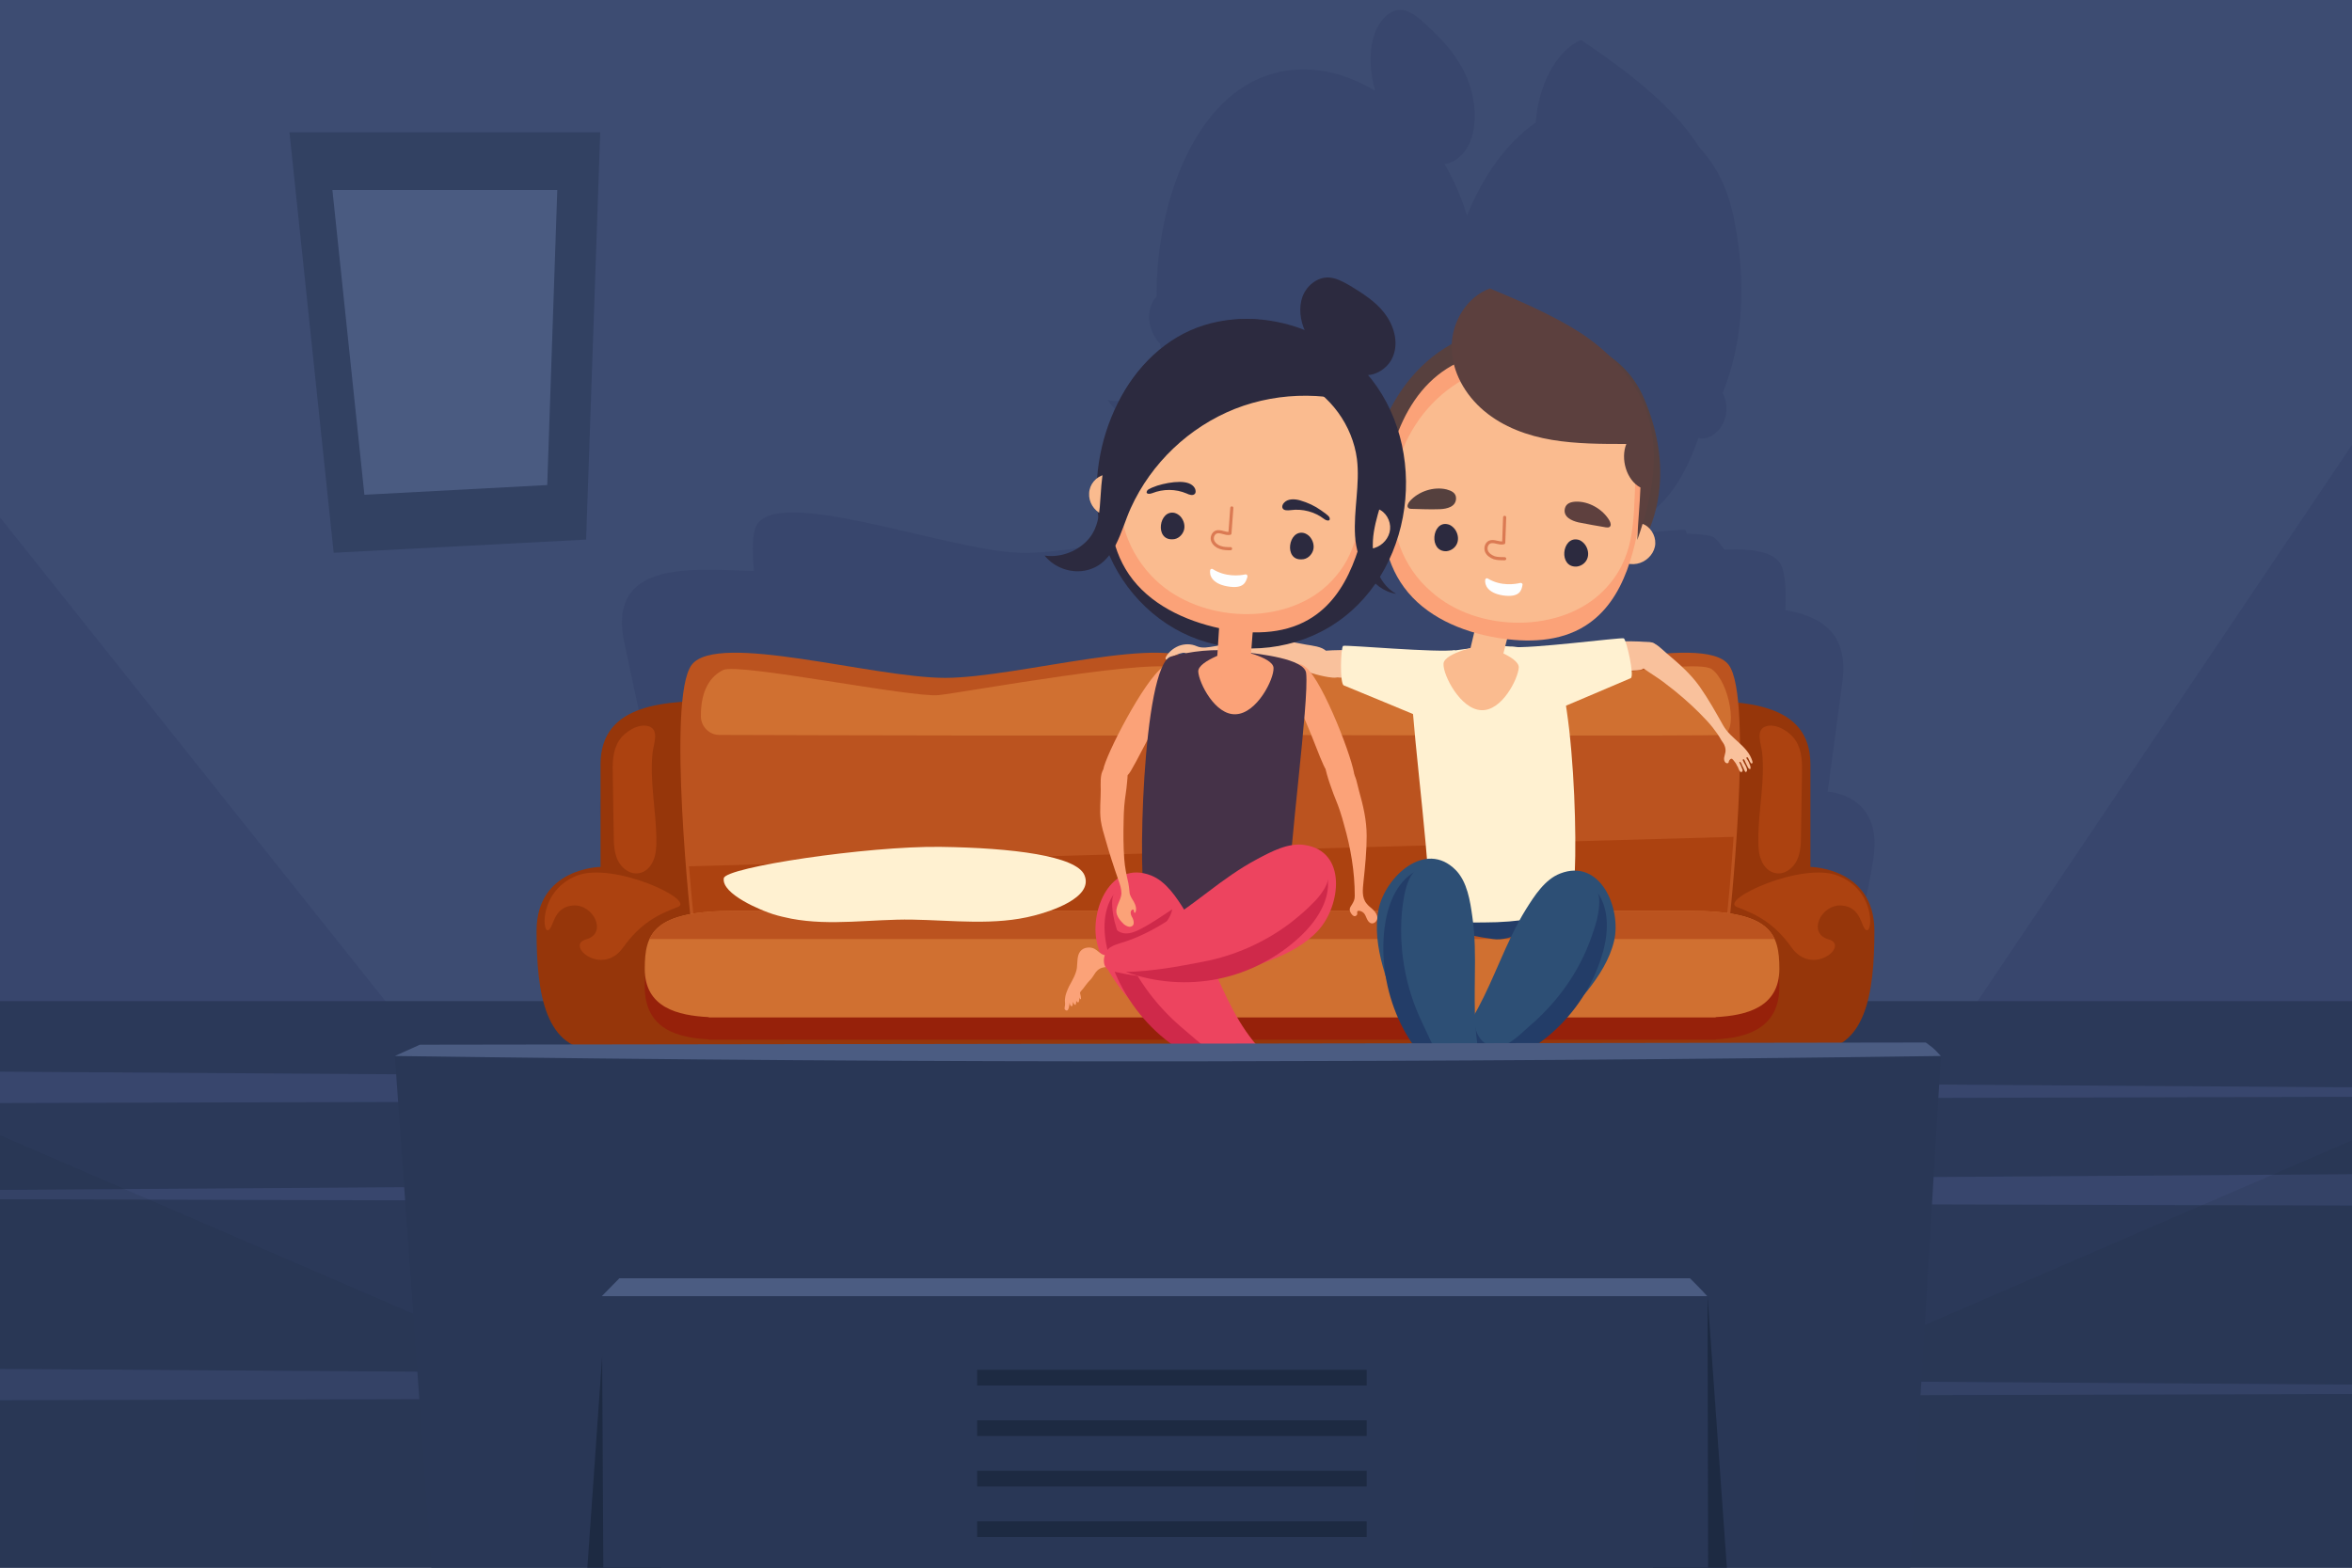 <?xml version="1.0" encoding="utf-8"?>
<!-- Generator: Adobe Illustrator 27.6.1, SVG Export Plug-In . SVG Version: 6.00 Build 0)  -->
<svg version="1.1" id="Layer_1" xmlns="http://www.w3.org/2000/svg" xmlns:xlink="http://www.w3.org/1999/xlink" x="0px" y="0px"
	 viewBox="0 0 750 500" style="enable-background:new 0 0 750 500;" xml:space="preserve">
<style type="text/css">
	.st0{fill:#38466D;}
	.st1{fill:#293756;}
	.st2{fill:#4B5C82;}
	.st3{opacity:0.29;fill:#4B5C82;enable-background:new    ;}
	.st4{fill:#2B3959;}
	.st5{fill:#96210A;}
	.st6{fill:#96360A;}
	.st7{fill:#AC4210;}
	.st8{fill:#BB531F;}
	.st9{fill:#D07031;}
	.st10{fill:#F9C19C;}
	.st11{fill:#233D68;}
	.st12{fill:#FFF1D1;}
	.st13{fill:#FABB8F;}
	.st14{fill:#2D4F75;}
	.st15{fill:#57403E;}
	.st16{fill:#FBA278;}
	.st17{fill:#5E403E;}
	.st18{fill:#55403E;}
	.st19{fill:none;stroke:#DB7A53;stroke-linecap:round;stroke-linejoin:round;stroke-miterlimit:10;}
	.st20{fill:#FDFEFF;}
	.st21{fill:#2C2A3F;}
	.st22{fill:#5C403E;}
	.st23{fill:#453248;}
	.st24{fill:#ED445F;}
	.st25{fill:#CF294A;}
	
		.st26{opacity:0.15;clip-path:url(#SVGID_00000113328882877446867950000011169738976135373499_);fill:#1D2A42;enable-background:new    ;}
	
		.st27{opacity:0.15;clip-path:url(#SVGID_00000101067910079394640980000014384588342072906386_);fill:#1D2A42;enable-background:new    ;}
	.st28{clip-path:url(#SVGID_00000180344469069811485180000005024024007171166906_);}
	.st29{fill:#1D2A42;}
</style>
<g id="BACKGROUND">
	<g>
		<rect class="st0" width="750" height="500"/>
		<g>
			<polygon class="st1" points="106.4,176.3 92.3,42.2 191.4,42.2 186.9,172.1 			"/>
			<polygon class="st2" points="116.2,157.8 106,60.6 177.7,60.6 174.5,154.7 			"/>
		</g>
		<polygon class="st3" points="750,0 0,0 0,165 133.9,333.1 618.9,336.7 750,141.9 		"/>
		<rect y="319.3" class="st4" width="750" height="180.7"/>
		<polygon class="st0" points="0,341.8 750,346.8 750,349.8 0,351.8 		"/>
		<polyline class="st0" points="750,384.5 750,374.5 0,379.5 0,382.5 		"/>
		<polygon class="st0" points="0,436.6 750,441.6 750,444.6 0,446.6 		"/>
	</g>
</g>
<g id="OBJECTS">
	<g>
		<g>
			<path class="st0" d="M201.6,291.8h392c1.6-5.4,2.8-11.6,3.8-18.1c3.1-20.5-14.6-21.2-14.6-21.2s1.8-13.6,4.7-35
				c2.1-15.7-7-21-18.2-22.9c0.3-6.7-0.1-11.8-1.3-14.3c-2.1-4.3-9-5.4-18.1-5c-0.9-1.1-2.2-3.1-3.5-4c-0.1,0-0.1-0.1-0.2-0.1
				c0,0-0.1,0-0.1,0c-0.4-0.2-0.7-0.3-1.1-0.4c-0.1,0-0.2,0-0.2,0c-1.6-0.3-4.1-0.5-7-0.6c-0.1-0.7-0.3-1.1-0.4-1.2
				c-0.7-0.5-25.4,2.6-33.2,2.1c-1-0.2-2-0.3-3.1-0.4l0.6-2.5c0-0.1,0-0.1,0-0.2c8.2,1.6,16.9,1,24.3-4.3c7.3-5.2,12.1-14,15.6-24
				c0.8,0.2,1.6,0.2,2.4,0c2.7-0.6,5.3-3.2,6.2-6.7c0.7-2.6,0.3-5.6-0.9-7.6c2.2-5.4,3.8-11.3,4.8-17.3c2.1-13,1.3-26.6-1.4-39.4
				c-2-9.1-5.5-15.9-10.5-21.3c-2.5-3.8-5.2-7.4-8.2-10.5c-8.7-9.4-19.7-17.3-29.9-24.2c-8,3.6-13.6,14.8-14.4,26.4
				c-9.3,6.4-16.8,17.1-21.9,29.6c-1.6-5.1-3.6-9.9-6.1-14.5c-0.3-0.6-0.7-1.2-1.1-1.9c3.7-0.3,7.4-3.9,8.8-8.8
				c1.9-6.7,0.5-14.8-2.6-20.8c-3.1-6.2-7.6-10.7-12.1-14.9c-2.3-2.1-4.8-4.3-7.5-4.6c-4.2-0.5-8,3.8-9.4,9.3
				c-1.3,5.2-0.8,11.2,0.7,16.5c-11.2-6.9-23.9-8.9-35.4-4.6c-22.3,8.3-34.4,40-34.3,70.2c-1.5,1.5-2.4,4-2.4,6.6
				c0.1,3.2,1.5,6.4,3.5,8.4c0.1,0.7,0.2,1.3,0.3,1.9c-0.3,3.9-1.2,7.6-3.5,10.7c-3.2,4.5-8.4,6.5-13.5,5.4
				c3.7,5.4,9.6,8.2,14.6,6.8c3.1-0.9,5.3-3.1,6.9-6c5.5,14.1,14.4,26,25.1,32.9c3.7,2.4,7.5,4.1,11.4,5.3l0,0.5
				c-0.3,0-0.6,0.1-0.9,0.1c-1.8,0.3-3.9,0.8-5.7-0.3c-1.8-1.1-3.8-1.2-5.7-0.3c-1.2,0.5-2.3,1.5-3.1,2.7c-17.7-2.6-52.3,7.7-70.9,7
				c-23.4-0.9-77.4-21.7-83.8-8.5c-1.2,2.4-1.3,7.6-0.7,14.3l-6.2-0.2c-18.3-0.7-40.3-0.9-35.1,23.2c4.9,23.1,8.1,37.7,8.1,37.7
				s-20.2-0.3-15.1,21.9C194.6,274.9,197.5,284.6,201.6,291.8z M443.9,162.6c7.1-4.3,13-10.8,17.5-18.6c1.8,2.2,3.9,3.7,6.4,4.4
				c-2.2-1.7-3.8-4.1-4.9-7c1.2-2.3,2.2-4.7,3.2-7.2c1,4.2,2.5,8.1,4.4,11.7c5,9.4,12.9,15.5,21.3,19l-1.4,6
				c-1.1,0.1-2.7,0.3-4.5,0.6c-5.5,1-34.3-3.5-35-2.9c-0.1,0.1-0.3,0.7-0.4,1.5c-2.1-0.1-3.9-0.1-5.2,0.1c-1.4-1.5-4.4-2-5.9-2.4
				c-1.5-0.4-2.9-0.8-4.3-1.2C438,165.6,441,164.3,443.9,162.6z M400.2,169.2c0.3-0.1,0.6,0,0.8,0.2c-0.7,0.1-1.3,0.3-2,0.4
				c-0.1,0-0.3-0.1-0.4-0.1C399.1,169.5,399.7,169.3,400.2,169.2z"/>
		</g>
		<g>
			<g>
				<path class="st5" d="M209.4,333.2c0,0,11.3,33.9,16.9,35.3c5.6,1.4,6.6-35.3,6.6-35.3"/>
				<path class="st5" d="M552.8,333.2c0,0-11.3,33.9-16.9,35.3s-6.6-35.3-6.6-35.3"/>
				<g>
					<path class="st6" d="M577.3,276.5c0,0,0-12.9,0-32.7s-21.2-20.3-38.8-20.3H230.3c-17.6,0-38.8,0.5-38.8,20.3s0,32.7,0,32.7
						s-20.4,0.2-20.4,20.4c0,20.3,2.8,38.2,19.7,38.2c16.9,0,72,0,72,0H506c0,0,55.1,0,72,0s19.7-18,19.7-38.2
						C597.7,276.7,577.3,276.5,577.3,276.5z"/>
					<path class="st7" d="M553.9,289.3c-6-2.2,20.6-14.6,32.2-10c11.7,4.6,11.1,17.7,9.2,17.4c-1.9-0.3-1.4-7.4-8-7.9
						c-6.6-0.5-11.1,8.9-4.2,10.8c6.8,1.9-5.1,12-11.8,2.6C565.8,294.5,560.3,291.7,553.9,289.3z"/>
					<path class="st7" d="M560.7,268.2c0,2.1,0.1,4.3,1,6.3c0.8,2,2.5,3.7,4.6,4c2.8,0.5,5.5-1.6,6.7-4.1c1.2-2.5,1.3-5.5,1.3-8.3
						c0.1-6.3,0.2-12.5,0.3-18.8c0.1-3.8,0.1-7.9-2-11.1c-1.7-2.7-6-5.5-9.3-4.6c-3.7,1-1.7,5.7-1.4,8.4
						C562.9,249.3,560.6,258.7,560.7,268.2z"/>
					<path class="st7" d="M216.1,289.3c6-2.2-20.6-14.6-32.2-10s-11.1,17.7-9.2,17.4c1.9-0.3,1.4-7.4,8-7.9
						c6.6-0.5,11.1,8.9,4.2,10.8c-6.8,1.9,5.1,12,11.8,2.6C204.2,294.5,209.7,291.7,216.1,289.3z"/>
					<path class="st7" d="M209.3,268.2c0,2.1-0.1,4.3-1,6.3c-0.8,2-2.5,3.7-4.6,4c-2.8,0.5-5.5-1.6-6.7-4.1
						c-1.2-2.5-1.3-5.5-1.3-8.3c-0.1-6.3-0.2-12.5-0.3-18.8c-0.1-3.8-0.1-7.9,2-11.1c1.7-2.7,6-5.5,9.3-4.6c3.7,1,1.7,5.7,1.4,8.4
						C207.1,249.3,209.3,258.7,209.3,268.2z"/>
					<g>
						<path class="st8" d="M301.4,216.2c-23.1,0-72.6-14.8-80.8-4.2c-8.2,10.6,0,84.7,0,84.7h161.6c0,0,8.2-74.1,0-84.7
							C374,201.4,324.5,216.2,301.4,216.2z"/>
						<path class="st7" d="M219.7,276.3c0.6,7.1,1.2,13.8,1.8,19.4h159.8c0.7-6.8,1.5-15.2,2.2-24L219.7,276.3z"/>
						<path class="st8" d="M551.2,212c-8.2-10.6-57.7,4.2-80.8,4.2s-72.6-14.8-80.8-4.2c-8.2,10.6,0,84.7,0,84.7h161.6
							C551.2,296.7,559.4,222.6,551.2,212z"/>
						<path class="st7" d="M388.3,271.5c0.7,8.9,1.4,17.4,2.2,24.2h159.8c0.9-8,1.8-18.2,2.5-28.8L388.3,271.5z"/>
					</g>
					<path class="st5" d="M567.4,314.7c0-12.3-2.7-20.2-28.7-20.2H234.3c-26,0-28.7,7.8-28.7,20.2c0,13.6,10.6,16.3,20.4,16.8l0,0.1
						h321.1l0-0.1C556.7,331,567.4,328.2,567.4,314.7z"/>
					<path class="st9" d="M567.4,309c0-11.3-2.7-18.5-28.7-18.5H234.3c-26,0-28.7,7.2-28.7,18.5c0,12.4,10.6,14.9,20.4,15.4l0,0.1
						h321.1l0-0.1C556.7,323.9,567.4,321.4,567.4,309z"/>
					<path class="st8" d="M565.9,299.5c-2.6-5.7-9.5-9-27.2-9H234.3c-17.7,0-24.6,3.3-27.2,9H565.9z"/>
					<path class="st9" d="M229.4,234.4c-3.2,0-5.8-2.6-5.9-5.8c-0.1-8.7,3.2-13,7.1-14.9c4.7-2.4,60.2,8.9,68.7,8
						s70.8-12.4,76.6-8.3c5.8,4.1,8.6,20.6,3.4,21C374.7,234.8,256.2,234.5,229.4,234.4z"/>
					<path class="st9" d="M399.3,234.4c-3.2,0-5.8-2.6-5.9-5.8c-0.1-8.7,3.2-13,7.1-14.9c4.7-2.4,60.2,8.9,68.7,8
						c8.5-0.9,70.8-12.4,76.6-8.3c5.8,4.1,8.6,20.6,3.4,21C544.6,234.8,426.1,234.5,399.3,234.4z"/>
				</g>
			</g>
			<g>
				<g>
					<g>
						<path class="st10" d="M527.2,205.1c-4.2-1.3-31.4-0.4-37.8,3.4s3.7,10.3,7.1,7.6c3.5-2.7,25-1.6,27.1-2.6
							C525.7,212.4,529.3,205.8,527.2,205.1z"/>
						<path class="st10" d="M420.4,207.9c4.2-1.3,31.4-0.4,37.8,3.4c6.4,3.8-3.7,10.3-7.1,7.6c-3.5-2.7-23.7-2.1-25.8-3.1
							C423.2,214.8,418.2,208.6,420.4,207.9z"/>
						<g>
							<path class="st10" d="M426.8,215.9c-1.5,0.9-7.9-1-9.3-1.4c-2.5-0.7-4.8-1.6-7.3-2.2c-1.5-0.4-3-0.7-4.5-1
								c-7.5-1.6-15-2.5-22.7-2c-1.2,0.1-1.8,0.4-2.7,1.1c-0.8,0.6-1.5,1.1-2.5,0.5c-0.5-0.2-1.3-0.7-1.2-1.3
								c0.1-0.8,0.7-0.6,1.2-0.8c0.8-0.3,0.1-0.7-0.6-0.6c-1.5,0.3-3,0.9-4.3,1.9c-0.2,0.1-0.3,0.3-0.6,0.3s-0.5,0-0.6-0.2
								c-0.1-0.2,0-0.5,0.1-0.7c0.9-1.6,2.4-2.8,4.1-3.5c1.9-0.7,3.9-0.7,5.7,0.1c1.8,0.8,3.9,0.3,5.8,0c4.7-0.8,9.5-1.7,14.3-2
								c5.2-0.3,9.8,0.5,14.8,1.5c1.7,0.3,5.2,0.6,6.4,2.1C424.6,210,429.2,214.5,426.8,215.9z"/>
						</g>
						<path class="st11" d="M476.1,299.5c-8.2-1.2-20.4-3.2-20.5-8.9c0-5.7-0.9-15.5,1.2-16.7c2.1-1.2,41.8,1,45.5,4.4
							C506,281.7,487.2,301.2,476.1,299.5z"/>
						<path class="st12" d="M498.1,290.7c1.2-0.7,2.3-1.6,2.9-2.9c3-6.3,1.2-77.1-7.9-79.7c-0.7-0.2-1.4-0.4-2.1-0.5
							c-7.1-1.7-14.5-2-21.6-0.9c-4.1,0.6-18.9,2-19.4,6.7c-1,9,5.6,56.7,5.6,71.6c0.2,2,0.4,4.1,1.5,5.7c2.8,4.1,11.9,3.5,16.3,3.5
							c5.3,0,10.5-0.4,15.7-1.3C491.7,292.4,495.4,292.1,498.1,290.7z"/>
						<g id="XMLID_1739_">
							<g>
								<path class="st13" d="M460.3,211.7c0.2-3.6,12.3-5.9,12.3-5.9s11.9,3.5,11.7,7.1c-0.2,3.6-5.4,14-12,13.6
									C465.7,226.2,460.1,215.3,460.3,211.7z"/>
							</g>
						</g>
						<g>
							<g id="XMLID_1742_">
								<g>
									<path class="st13" d="M471.6,218.1c0,0-0.1,0-0.1,0c-2.8-0.8-4.5-3.5-3.8-6.3l5.1-21.5c2.6,0.8,5.2,1.5,7.8,2.3
										c4.4,1.3,0.7,8.3-0.1,11.5l-2.6,10.2C477.3,217.1,474.4,218.9,471.6,218.1z"/>
								</g>
							</g>
						</g>
						<g>
							<path class="st13" d="M455.6,340.7c-1.6,0.1-3.3,1.3-3.5,2.9c-0.1,0.9,0.1,1.8,0.5,2.7c0.4,0.8,0.8,1.6,1.1,2.5
								c0.7,2,0.6,4.2,0.7,6.4c0.1,1.4,0.3,2.8,0.8,4.1c0.3,0.6,0.7,1.1,1,1.7c0.2,0.4,0.2,1.1,0.7,1.2c1.8,0.5,0.2-2.4,0.2-2.8
								c0,0,0.4,1,1.1,0.9c0.7-0.1-0.3-1.5-0.3-1.5s0.6,0.5,1.1,0.5c0.4,0-0.3-1.4-0.3-1.4s0.4,0.4,0.8,0.2s-0.4-1.6-0.4-1.6
								s0.3,0.4,0.7,0.3c0.3-0.2-0.9-1.3-1.1-1.6c-0.2-0.3,0.1-1.3,0.2-1.7c0.2-1.1,0.3-2.3,0.5-3.3c0.2-0.9,0.2-1.5,0.3-2.4
								c0-0.9,0.2-1.9,0.8-2.7c0.5-0.7,1.2-1.1,1.9-1.6c1.4-0.9,2.8-1.8,4.2-2.6c0.5-0.3,1.1-0.7,1.2-1.3c0.2-0.7-0.3-1.4-0.8-1.8
								c-0.6-0.6-1.3-1.1-2.1-1.1c-1.2-0.1-2.2,0.8-3,1.7c-0.7,0.9-1.4,2.4-2.6,2.7C458,341.1,456.8,340.6,455.6,340.7z"/>
							<path class="st14" d="M460,342.4c-0.8-1.5-0.9-3.6-0.3-4.8c0.6-1.1,1.5-2,2.4-3c7.5-7.8,11.8-18,16.1-27.8
								c2.5-5.7,5.1-11.5,8.4-16.8c2.7-4.3,6-9.5,10.9-11.4c12.9-5,19.6,11.3,17.2,21.5c-1.4,5.9-4.8,11.2-8.6,16
								c-10.7,13.1-25.3,22.8-41.5,27.6c-0.8,0.2-1.7,0.5-2.6,0.4C461.2,344,460.5,343.3,460,342.4z"/>
							<path class="st11" d="M467.9,342.2c9.9-1.6,19.2-6,26.8-12.6c7.5-6.6,13.2-15.2,16.1-24.8c2.1-6.7,2.6-14.6-1.5-20.3
								c1.3,1.8,0.4,6.8-0.1,8.9c-0.9,3.3-2,6.4-3.3,9.5c-4,9.3-10.3,17.6-18,24.2c-3.5,3-8.5,8.8-13.6,6.1c-2.3-1.2-3.7-3.7-4-6.3
								c0.4,3.8,0.8,7.7,1.2,11.5c0,0.4,0.1,0.9-0.1,1.3C471.1,340.7,468.8,341.6,467.9,342.2z"/>
						</g>
						<g>
							<path class="st13" d="M477,351.3c1.4,0.7,2.5,2.5,2,4.1c-0.3,0.9-0.9,1.6-1.6,2.2s-1.4,1.2-2.1,1.8c-1.5,1.5-2.3,3.6-3.3,5.5
								c-0.6,1.2-1.4,2.5-2.5,3.4c-0.5,0.4-1.1,0.7-1.6,1.1c-0.3,0.3-0.6,0.9-1.2,0.8c-1.8-0.3,0.8-2.2,1-2.6c0,0-0.7,0.7-1.3,0.3
								c-0.6-0.4,0.9-1.2,0.9-1.2s-0.8,0.2-1.2,0c-0.4-0.2,0.9-1.1,0.9-1.1s-0.5,0.2-0.8-0.1c-0.3-0.3,1.1-1.3,1.1-1.3
								s-0.5,0.3-0.7,0c-0.2-0.3,1.4-0.9,1.7-1c0.3-0.2,0.5-1.3,0.5-1.6c0.3-1.1,0.7-2.2,0.9-3.3c0.2-0.9,0.4-1.5,0.7-2.3
								c0.3-0.9,0.6-1.8,0.4-2.8c-0.2-0.8-0.6-1.5-1.1-2.2c-0.9-1.4-1.8-2.7-2.7-4.1c-0.3-0.5-0.7-1.1-0.6-1.7
								c0.1-0.7,0.8-1.1,1.5-1.3c0.8-0.3,1.6-0.5,2.4-0.2c1.1,0.4,1.7,1.6,2,2.7c0.3,1.1,0.3,2.7,1.3,3.5
								C474.6,350.7,475.9,350.8,477,351.3z"/>
							<path class="st14" d="M472.2,351.1c1.3-1,2.3-2.9,2.3-4.2c-0.1-1.3-0.5-2.5-1-3.7c-3.6-10.2-3.3-21.2-3.2-32
								c0.1-6.3,0.1-12.6-0.8-18.8c-0.7-5-1.6-11.1-5.3-14.9c-9.7-9.8-22.5,2.2-24.6,12.5c-1.2,6-0.3,12.2,1.3,18.1
								c4.4,16.3,13.7,31.2,26.5,42.2c0.7,0.6,1.4,1.1,2.2,1.4C470.5,352,471.4,351.7,472.2,351.1z"/>
							<path class="st11" d="M465.2,347.6c-8.3-5.5-15.1-13.4-19.2-22.5s-5.7-19.3-4.5-29.2c0.9-7,3.6-14.4,9.7-17.9
								c-1.9,1.1-3.2,6.1-3.5,8.1c-0.6,3.3-0.9,6.7-0.9,10c-0.1,10.2,2.1,20.3,6.4,29.4C456.7,333.2,460.3,340.7,465.2,347.6z"/>
						</g>
					</g>
					<path class="st12" d="M464.3,207.3c-5.6,1-35.3-1.7-36-1.3c-0.8,0.5-1.1,12.1,0.2,12.6c1.3,0.5,24.4,10.1,24.4,10.1
						s2.1-15.2,3.9-17C458.6,210.1,464.3,207.3,464.3,207.3z"/>
					<path class="st12" d="M481.8,206.3c5.6,0.8,35.2-3.1,36-2.7c0.8,0.4,3.5,12.1,2.2,12.7c-1.3,0.6-25.9,11-25.9,11
						s-2.7-15.1-4.5-16.8C487.6,208.7,481.8,206.3,481.8,206.3z"/>
				</g>
				<g>
					<path class="st15" d="M505.3,109.1c8.8,4,15.2,9.2,19,18.1c3.8,8.9,5.8,18.6,4.9,28.2c-1.1,12.2-7,24.2-17.1,31.2
						c-8.9,6.2-20.2,8.1-31.1,8.4c-8.5,0.2-17.3-0.6-24.8-4.6c-8.4-4.5-14.5-12.8-17.2-21.9c-7-23.5,6.4-53.2,30-61.5
						C480.8,102.9,493.9,104,505.3,109.1z"/>
					<g>
						<path class="st13" d="M517.2,169.2c1.5-2.3,4.9-3.1,7.3-1.8c2.4,1.3,3.8,4.3,3.2,7c-0.6,2.7-3,4.9-5.7,5.4
							c-2.7,0.5-5.6-0.5-7.6-2.4"/>
					</g>
					<g>
						<path class="st13" d="M445.6,159.2c-0.9-2.6-4-4.1-6.7-3.5c-2.7,0.7-4.7,3.3-4.7,6.1c-0.1,2.8,1.7,5.4,4.2,6.6
							c2.5,1.2,5.6,0.9,7.9-0.6"/>
					</g>
					<g>
						<path class="st16" d="M441.2,156.4c-1.4,10.7,0.1,22.2,6.5,30.9c6.8,9.3,18.3,14.2,29.6,16.1c9.6,1.6,20,1.4,28.2-3.8
							c13-8.2,16.3-25.4,18.4-40.6c1.2-8.5,2.3-17.6-1.2-25.5c-3.7-8.2-11.9-13.6-20.2-17c-8.3-3.4-17.4-5.2-26.3-4.1
							C453.1,115.3,444,135.6,441.2,156.4z"/>
					</g>
					<g>
						<path class="st13" d="M446.4,174.3c-7.9-21.6,4-48.2,26.6-56.1c11.5-4,25.5-2.7,35.8,4.3c11.6,8,13.2,18.6,12.7,30.5
							c-0.7,13.3,0.1,25-10.2,35.4c-13.3,13.5-39.9,13.6-54.8,0.4C451.8,184.8,448.4,179.7,446.4,174.3z"/>
					</g>
					<path class="st17" d="M513.2,166c0.4,0.7,0.7,1.7,0,2.1c-0.3,0.2-0.8,0.1-1.1,0.1c-2.9-0.5-5.9-1-8.8-1.6
						c-2.1-0.5-4.9-1.7-4.3-4.4c0.4-1.7,1.9-2.1,3.4-2.2C506.6,159.8,511.1,162.4,513.2,166z"/>
					<path class="st18" d="M449.5,159.9c-0.5,0.6-1,1.6-0.4,2.1c0.3,0.3,0.7,0.3,1.1,0.3c3,0.1,6,0.2,9,0.1c2.1-0.1,5.1-0.7,5.1-3.5
						c0-1.7-1.5-2.4-3-2.8C457.2,155.1,452.3,156.7,449.5,159.9z"/>
					<path class="st19" d="M479.8,165c-0.1,2.7-0.2,5.4-0.3,8.1c-1.5,0.4-3.1-0.8-4.5-0.2c-1,0.5-1.4,1.8-1,2.9
						c0.4,1,1.4,1.7,2.5,2.1c1.1,0.3,2.2,0.3,3.3,0.3"/>
					<path class="st20" d="M484.9,185.9c-1.7,0.4-6.2,1.2-10.5-1.4c-0.3-0.2-0.7,0-0.8,0.4c-0.2,1.6,0.7,4.2,5.6,5
						c5.5,0.8,6-1.7,6.3-3.4C485.6,186.2,485.2,185.9,484.9,185.9z"/>
					<g id="XMLID_1741_">
						<g>
							<path class="st21" d="M461.6,167.2c0.7,0.1,1.4,0.6,1.9,1.1c1.1,1.1,1.7,2.9,1.3,4.5c-0.4,1.6-1.8,2.8-3.5,3
								C455.5,176.1,456.6,166.1,461.6,167.2z"/>
						</g>
					</g>
					<g id="XMLID_1740_">
						<g>
							<path class="st21" d="M503.1,172.1c0.7,0.1,1.4,0.6,1.9,1.1c1.1,1.1,1.7,2.9,1.3,4.5c-0.4,1.6-1.8,2.8-3.5,3
								C496.9,181.1,498,171.1,503.1,172.1z"/>
						</g>
					</g>
					<path class="st22" d="M475.1,92c-7.4,2.7-12.2,10.7-12.2,18.6c0,7.9,4.3,15.4,10.4,20.5c6.1,5.1,13.8,7.9,21.6,9.2
						c7.8,1.3,15.8,1.3,23.7,1.3c-1.9,4.7,0,11.5,4.5,13.9c-0.2,5.7-0.8,11-1,16.7c4.9-13.8,7.8-29,2.3-42.6
						c-3.9-9.7-11.5-17.5-20.2-23.3C495.4,100.6,484.7,96,475.1,92z"/>
				</g>
				<g>
					<path class="st16" d="M351.8,245.5c0.6-4.3,13-28.6,19.1-32.8c6.1-4.1,7.8,7.7,3.9,9.7s-13.3,23.2-15.1,24.7
						C357.8,248.6,351.5,247.7,351.8,245.5z"/>
					<path class="st16" d="M431.9,247.6c-0.1-4.4-9.8-29.9-15.4-34.7c-5.6-4.8-8.6,6.8-4.9,9.2s9.6,21.7,11.3,23.4
						C424.5,247.2,431.9,249.9,431.9,247.6z"/>
					<path class="st23" d="M368.4,292c-1.2-0.7-2.3-1.6-2.9-2.9c-3-6.3-1.2-77.1,7.9-79.7c0.7-0.2,1.4-0.4,2.1-0.5
						c7.1-1.7,14.5-2,21.6-0.9c4.1,0.6,18.9,2,19.4,6.7c1,9-5.6,56.7-5.6,71.6c-0.2,2-0.4,4.1-1.5,5.7c-2.8,4.1-11.9,3.5-16.3,3.5
						c-5.3,0-10.5-0.4-15.7-1.3C374.8,293.6,371.1,293.4,368.4,292z"/>
					<g id="XMLID_1738_">
						<g>
							<path class="st16" d="M406.1,213c-0.2-3.6-12.3-5.9-12.3-5.9s-11.9,3.5-11.7,7.1c0.2,3.6,5.4,14,12,13.6
								C400.8,227.5,406.3,216.6,406.1,213z"/>
						</g>
					</g>
					<g>
						<path class="st16" d="M422.6,242.3c-0.8,1.5,1.5,7.8,2,9.2c0.8,2.4,1.9,4.7,2.7,7.2c0.5,1.5,0.9,2.9,1.3,4.4
							c2.1,7.3,3.4,14.9,3.4,22.6c0,1.2-0.3,1.8-0.9,2.8c-0.6,0.9-1,1.5-0.4,2.6c0.3,0.5,0.8,1.2,1.4,1.1c0.4-0.1,0.7-0.4,0.7-0.8
							c0-0.3-0.1-0.6,0.1-0.8c0.2-0.2,0.4-0.1,0.7-0.1c1.4,0.4,1.7,1.2,2.2,2.4c0.3,0.7,0.8,1.5,1.6,1.6c1,0.1,1.8-0.9,1.8-1.8
							s-0.6-1.8-1.3-2.5c-0.7-0.7-1.5-1.2-2.1-2c-1.7-2-1.2-4.8-1-7.1c0.5-4.7,1-9.6,1-14.4c0-5.2-1.1-9.7-2.5-14.7
							c-0.5-1.7-0.9-5.1-2.5-6.2C428.7,244.1,423.8,239.9,422.6,242.3z"/>
					</g>
					<path class="st10" d="M342.3,213.9c0.1,0,0.1-0.1,0.2-0.1"/>
					<g>
						<path class="st16" d="M409,341.2c1.6,0.1,3.3,1.3,3.5,2.9c0.1,0.9-0.1,1.8-0.5,2.7c-0.4,0.8-0.8,1.6-1.1,2.5
							c-0.7,2-0.6,4.2-0.7,6.4c-0.1,1.4-0.3,2.8-0.8,4.1c-0.3,0.6-0.7,1.1-1,1.7c-0.2,0.4-0.2,1.1-0.7,1.2c-1.8,0.5-0.2-2.4-0.2-2.8
							c0,0-0.4,1-1.1,0.9c-0.7-0.1,0.3-1.5,0.3-1.5s-0.6,0.5-1.1,0.5c-0.4,0,0.3-1.4,0.3-1.4s-0.4,0.4-0.8,0.2s0.4-1.6,0.4-1.6
							s-0.3,0.4-0.7,0.3c-0.3-0.2,0.9-1.3,1.1-1.6c0.2-0.3-0.1-1.3-0.2-1.7c-0.2-1.1-0.3-2.3-0.5-3.3c-0.2-0.9-0.2-1.5-0.3-2.4
							c0-0.9-0.2-1.9-0.8-2.7c-0.5-0.7-1.2-1.1-1.9-1.6c-1.4-0.9-2.8-1.8-4.2-2.6c-0.5-0.3-1.1-0.7-1.2-1.3
							c-0.2-0.7,0.3-1.4,0.8-1.8c0.6-0.6,1.3-1.1,2.1-1.1c1.2-0.1,2.2,0.8,3,1.7c0.7,0.9,1.4,2.4,2.6,2.7
							C406.5,341.7,407.8,341.2,409,341.2z"/>
						<path class="st24" d="M404.5,343c0.8-1.5,0.9-3.6,0.3-4.8c-0.6-1.1-1.5-2-2.4-3c-7.5-7.8-11.8-18-16.1-27.8
							c-2.5-5.7-5.1-11.5-8.4-16.8c-2.7-4.3-6-9.5-10.9-11.4c-12.9-5-19.6,11.3-17.2,21.5c1.4,5.9,4.8,11.2,8.6,16
							c10.7,13.1,25.3,22.8,41.5,27.6c0.8,0.2,1.7,0.5,2.6,0.4C403.4,344.5,404.1,343.8,404.5,343z"/>
						<path class="st25" d="M355,294.8c0.3,1.7,2.1,2.8,3.8,2.9c1.7,0.1,3.4-0.6,4.9-1.4c3.5-1.8,6.8-4.1,10.1-6.3
							c-0.5,2.8-2.5,5.2-4.9,6.7s-5.2,2.4-7.9,3.2c-1.7,0.5-3.4,1-5.1,1.5"/>
						<path class="st25" d="M396.7,342.7c-9.9-1.6-19.2-6-26.8-12.6c-7.5-6.6-13.2-15.2-16.1-24.8c-2.1-6.7-2.6-14.6,1.5-20.3
							c-1.3,1.8-0.4,6.8,0.1,8.9c0.9,3.3,2,6.4,3.3,9.5c4,9.3,10.3,17.6,18,24.2C383,333.1,389.4,338.4,396.7,342.7z"/>
					</g>
					<g>
						<path class="st16" d="M349,302.6c-1.4-0.7-3.5-0.5-4.5,0.8c-0.6,0.7-0.8,1.7-0.9,2.6s-0.1,1.8-0.2,2.7c-0.3,2.1-1.5,4-2.5,5.9
							c-0.6,1.3-1.2,2.6-1.3,4c-0.1,0.7,0.1,1.3,0,2c0,0.4-0.3,1.1,0,1.4c1.3,1.3,1.4-1.9,1.5-2.4c0,0-0.1,1,0.5,1.3
							s0.5-1.4,0.5-1.4s0.3,0.8,0.7,1s0.4-1.4,0.4-1.4s0.1,0.6,0.6,0.6c0.4,0,0.4-1.6,0.4-1.6s0.1,0.6,0.4,0.6s-0.1-1.6-0.2-2
							c0-0.4,0.8-1.1,1-1.4c0.7-0.9,1.3-1.8,2.1-2.6c0.6-0.6,1-1.2,1.5-2c0.5-0.8,1.1-1.5,2-1.9c0.8-0.3,1.6-0.4,2.5-0.4
							c1.6-0.1,3.3-0.2,4.9-0.2c0.6,0,1.3-0.1,1.7-0.6c0.5-0.5,0.4-1.3,0.2-2c-0.2-0.8-0.6-1.6-1.2-2c-1-0.7-2.3-0.4-3.4,0
							c-1.1,0.4-2.4,1.3-3.6,1C350.9,304.3,350.1,303.2,349,302.6z"/>
						<path class="st24" d="M352,306.4c0-1.7,0.9-3.6,2.1-4.3c1.1-0.7,2.3-1,3.5-1.4c10.3-3.1,19.1-9.8,27.7-16.3
							c5-3.8,10.1-7.5,15.6-10.4c4.5-2.4,9.9-5.3,15.1-4.5c13.7,2,11.5,19.4,4.4,27.2c-4.1,4.5-9.7,7.4-15.4,9.6
							c-15.7,6.1-33.3,7.4-49.7,3.6c-0.9-0.2-1.7-0.4-2.4-1C352.3,308.3,352,307.4,352,306.4z"/>
						<path class="st25" d="M359,310c9.4,3.4,19.7,4.2,29.5,2.2c9.8-2,19-6.8,26.2-13.6c5.1-4.8,9.5-11.4,8.7-18.4
							c0.2,2.2-3,6.2-4.5,7.6c-2.3,2.4-4.9,4.6-7.6,6.7c-8.1,6.1-17.6,10.3-27.5,12.2C375.6,308.3,367.4,309.8,359,310z"/>
					</g>
					<g>
						<path class="st21" d="M420.2,107.1c6.6,3.3,12.5,8,17.1,13.8c19.5,24.9,12.6,65.9-16.1,80.6c-13.6,7-30.5,7.1-44.2,0.3
							s-23.8-20.3-26.5-35.4c-4.3-24.5,8.7-55,33.5-62.7C396,100,409.1,101.6,420.2,107.1z"/>
						<g id="XMLID_1737_">
							<g>
								<path class="st16" d="M392.9,217.5c0,0-0.1,0-0.1,0c-2.9-0.3-5-2.7-4.8-5.6l1.4-22c2.7,0.3,5.4,0.6,8.1,1
									c4.6,0.5,2.1,8.1,1.9,11.4l-0.8,10.5C398.3,215.6,395.8,217.8,392.9,217.5z"/>
							</g>
						</g>
						<g>
							<path class="st13" d="M432.8,164.2c1.6-2.2,5-2.9,7.4-1.5s3.6,4.5,2.9,7.1c-0.7,2.7-3.1,4.8-5.8,5.2s-5.6-0.7-7.5-2.7"/>
						</g>
						<g>
							<path class="st13" d="M358.8,155.1c-0.8-2.6-3.9-4.3-6.6-3.7c-2.7,0.6-4.8,3.1-4.9,5.9c-0.2,2.8,1.5,5.5,4,6.7
								c2.5,1.3,5.5,1.1,7.9-0.3"/>
						</g>
						<g>
							<path class="st16" d="M354.6,152.1c-1.8,10.6-0.7,22.2,5.4,31.1c6.5,9.5,17.8,14.8,29,17.2c9.5,2,19.9,2.1,28.3-2.8
								c13.3-7.7,17.2-24.8,19.9-39.9c1.5-8.5,2.9-17.5-0.3-25.5c-3.4-8.4-11.4-14-19.6-17.7c-8.2-3.6-17.2-5.8-26.1-5
								C367.8,111.4,358.1,131.4,354.6,152.1z"/>
						</g>
						<g>
							<path class="st13" d="M359,170.1c-7.2-21.8,5.7-48,28.6-55.1c11.6-3.6,25.6-1.8,35.6,5.6c11.3,8.4,12.6,19,11.6,30.9
								c-1.1,13.3-0.8,25-11.5,35.1c-13.8,13-40.3,12.2-54.8-1.6C364.1,180.8,360.8,175.6,359,170.1z"/>
						</g>
						<path class="st19" d="M392.8,162c-0.2,2.7-0.4,5.4-0.6,8.1c-1.5,0.3-3-0.9-4.4-0.4c-1,0.4-1.5,1.8-1.1,2.8s1.4,1.8,2.4,2.1
							c1.1,0.4,2.2,0.4,3.3,0.4"/>
						<path class="st21" d="M414.6,159.6c-1.7-0.5-3.9-0.6-5.1,0.7c-0.5,0.5-0.8,1.2-0.5,1.8c0.4,0.8,1.6,0.7,2.6,0.6
							c3.7-0.5,7.6,0.5,10.6,2.8c0.6,0.5,2.1,1,1.8-0.3c-0.2-0.8-2.1-1.9-2.7-2.4C419.2,161.3,417,160.3,414.6,159.6z"/>
						<path class="st21" d="M376.2,153.7c1.8,0,3.9,0.4,4.8,2c0.3,0.6,0.4,1.4,0,1.8c-0.6,0.7-1.8,0.3-2.6-0.1
							c-3.5-1.5-7.5-1.5-11-0.1c-0.7,0.3-2.3,0.4-1.6-0.8c0.4-0.7,2.5-1.3,3.2-1.6C371.3,154.2,373.8,153.7,376.2,153.7z"/>
						<path class="st20" d="M397.1,183.2c-1.8,0.4-6.3,0.9-10.4-1.7c-0.3-0.2-0.7,0-0.8,0.3c-0.3,1.6,0.5,4.3,5.4,5.2
							c5.5,1,6-1.5,6.5-3.1C397.8,183.4,397.5,183.1,397.1,183.2z"/>
						<g id="XMLID_1736_">
							<g>
								<path class="st21" d="M374.6,163.6c0.7,0.2,1.3,0.6,1.8,1.1c1.1,1.2,1.6,3,1.1,4.5s-1.9,2.8-3.6,2.8
									C368.1,172.3,369.6,162.4,374.6,163.6z"/>
							</g>
						</g>
						<g id="XMLID_1735_">
							<g>
								<path class="st21" d="M415.8,170c0.7,0.2,1.3,0.6,1.8,1.1c1.1,1.2,1.6,3,1.1,4.5c-0.5,1.5-1.9,2.8-3.6,2.8
									C409.3,178.8,410.8,168.8,415.8,170z"/>
							</g>
						</g>
						<path class="st21" d="M350.7,161.7c0.2-2.3,0.3-4.6,0.5-6.9c0.8-7.4,1.5-15,3.9-22.1c5.7-17.5,23.2-30.5,41.6-30.9
							c18.4-0.4,36.5,11.8,42.9,29c-14.5-6-31.3-6.1-45.8-0.4c-14.6,5.8-26.7,17.3-33.2,31.6c-3.3,7.2-4.9,17.5-13.8,19.8
							c-4.9,1.3-10.5-0.6-13.7-4.6c4.8,0.7,9.9-1.1,13.3-4.5C349.6,169.5,350.3,165.7,350.7,161.7z"/>
						<path class="st21" d="M422.1,114.8c-2.3-2.9-4.6-5.9-6-9.3c-1.5-3.4-2-7.3-0.8-10.8c1.3-3.5,4.6-6.3,8.3-6.2
							c2.4,0.1,4.6,1.3,6.7,2.5c4.1,2.5,8.3,5.1,11.2,8.9s4.5,9,2.8,13.5c-1.6,4.5-7.1,7.6-11.5,5.7"/>
						<path class="st21" d="M414.4,121.3c9.8,4.6,16.9,14.4,18.3,25.1c1,8.1-1.1,16.3-0.6,24.5c0.5,8.2,5,17.2,13.1,18.5
							c-6.5-3.6-8.3-12.4-7.1-19.8c1.2-7.4,4.6-14.3,5.5-21.7c1.6-12.5-4.4-25.7-14.9-32.7"/>
					</g>
				</g>
				<path class="st16" d="M358.9,243.9c1.1,1.3,0.6,4.1,0.5,5.6c-0.2,2.6-0.7,5-0.9,7.6c-0.1,1.5-0.2,3.1-0.2,4.6
					c-0.1,4.1-0.1,8.2,0.2,12.3c0.2,2.6,0.7,5.1,1.3,7.6c0.2,1.1,0.3,2,0.4,3.1c0.1,1,0.8,2,1.3,2.8c0.6,1.1,1.1,2.5,0.5,3.6
					c-0.2,0.1-0.4-0.1-0.4-0.3c0-0.2,0-0.4-0.1-0.6c-0.3-0.3-0.8,0.1-0.9,0.5c-0.2,0.8,0.2,1.5,0.6,2.2c0.3,0.7,0.5,1.6,0.1,2.2
					c-0.4,0.5-1.1,0.6-1.6,0.4c-0.6-0.2-1.1-0.5-1.5-0.9c-0.8-0.8-1.6-1.7-2-2.8c-0.9-2.5,1.3-4.4,1.4-6.9c0-1.5-0.5-2.9-1-4.3
					c-1.5-4.3-2.9-8.6-4.1-12.9c-0.6-2-1.2-4-1.5-6.1c-0.4-3.2,0-6.4,0-9.6c0-1.7-0.3-5.2,0.9-6.6
					C353.6,243.3,357.1,241.9,358.9,243.9z"/>
				<path class="st10" d="M558.8,242.9c0,0,0-0.1,0-0.1c-1.5-5-6.8-7-9.3-11.4c-2.3-4.1-4.7-8.4-7.5-12.4c-3-4.2-6.6-7.3-10.5-10.6
					c-1.3-1.1-3.7-3.7-5.6-3.6c-2.7,0-5.1,0.7-4.8,3.4c0.2,1.7,1.8,4.1,3,5c2.1,1.5,4.3,2.8,6.3,4.3c1.2,0.9,2.4,1.9,3.6,2.8
					c3.7,3,7.2,6.2,10.5,9.8c1.1,1.2,2.2,2.6,3.1,3.9c0.5,0.7,0.9,1.4,1.3,2.1c0.4,0.6,0.9,1.2,1.1,1.9c0.2,0.6,0.3,1.2,0.2,1.9
					c-0.1,0.6-0.3,1.1-0.4,1.7s0,1.2,0.4,1.6c0.2,0.2,0.5,0.3,0.8,0.2c0.2-0.1,0.3-0.4,0.3-0.6c0.1-0.3,0.4-0.7,0.7-0.8
					c0.3-0.1,0.5,0.2,0.7,0.4c0.5,0.6,0.9,1.1,1.2,1.8c0.2,0.3,0.4,0.6,0.5,1c0.2,0.3,0.2,0.6,0.5,0.9c0.1,0.1,0.3,0.2,0.5,0.1
					c0.2-0.1,0.3-0.3,0.3-0.5c0-0.2-0.1-0.4-0.2-0.6c-0.2-0.6-0.5-1.2-0.8-1.8c0-0.1-0.1-0.2,0-0.3c0.3-0.3,0.8,1,0.8,1.1
					c0.3,0.6,0.6,1.1,0.8,1.7c0.1,0.1,0.1,0.2,0.2,0.3c0.1,0.1,0.2,0.2,0.3,0.1c0.2-0.1,0.3-0.4,0.3-0.6c-0.1-1.1-0.9-2-1.3-3
					c-0.1-0.1-0.1-0.3,0-0.4c0.1-0.1,0.2-0.1,0.3,0c0.1,0.1,0.1,0.2,0.2,0.3c0.3,0.7,0.6,1.4,1,2.1c0.1,0.2,0.2,0.3,0.3,0.5
					c0.1,0.1,0.3,0.2,0.5,0.2c0.2-0.3,0.1-0.7,0-1.1c-0.3-0.8-0.6-1.5-1.1-2.2c-0.1-0.1-0.1-0.2-0.1-0.3c0-0.1,0.1-0.2,0.2-0.2
					c0.1,0,0.2,0.1,0.3,0.2c0.2,0.5,0.5,0.9,0.7,1.4c0.1,0.1,0.2,0.3,0.3,0.4C558.9,243.6,558.9,243.1,558.8,242.9z"/>
				<path class="st12" d="M252.3,293c-1.9-0.4-3.8-0.8-5.7-1.4c-3.6-1.1-16.6-6.4-15.8-11.5c0.5-3.5,45.9-10.3,69-10
					c23.1,0.3,43.4,2.9,46,9c3.1,7.3-11.3,11.7-16,12.9c-12.6,3.3-26.1,1.5-39,1.3C277.9,293.1,265,295.4,252.3,293z"/>
			</g>
		</g>
	</g>
	<g>
		<g>
			<g>
				<defs>
					<rect id="SVGID_1_" y="330.2" width="750" height="169.8"/>
				</defs>
				<clipPath id="SVGID_00000070096900073466095740000016421205995854526628_">
					<use xlink:href="#SVGID_1_"  style="overflow:visible;"/>
				</clipPath>
				
					<polygon style="opacity:0.15;clip-path:url(#SVGID_00000070096900073466095740000016421205995854526628_);fill:#1D2A42;enable-background:new    ;" points="
					795.4,530.7 765.8,356.9 596.4,430.1 596.4,515.9 				"/>
			</g>
			<g>
				<defs>
					<rect id="SVGID_00000108297464231117711690000008786838224183529357_" y="330.2" width="750" height="169.8"/>
				</defs>
				<clipPath id="SVGID_00000149372237424386301850000012193518682993676178_">
					<use xlink:href="#SVGID_00000108297464231117711690000008786838224183529357_"  style="overflow:visible;"/>
				</clipPath>
				
					<polygon style="opacity:0.15;clip-path:url(#SVGID_00000149372237424386301850000012193518682993676178_);fill:#1D2A42;enable-background:new    ;" points="
					-41.6,530.7 -12,356.9 157.4,430.1 157.4,515.9 				"/>
			</g>
			<g>
				<defs>
					<rect id="SVGID_00000085965941254139838050000011266390003060436630_" y="330.2" width="750" height="169.8"/>
				</defs>
				<clipPath id="SVGID_00000094609115660123134560000011577350022293995156_">
					<use xlink:href="#SVGID_00000085965941254139838050000011266390003060436630_"  style="overflow:visible;"/>
				</clipPath>
				<g style="clip-path:url(#SVGID_00000094609115660123134560000011577350022293995156_);">
					<polygon class="st2" points="671,554.3 658.1,513.2 89.3,513.2 79.3,554.3 					"/>
					<g>
						<polygon class="st1" points="125.9,336.7 140.2,537.1 606.9,537.1 618.9,336.7 						"/>
						<polygon class="st29" points="193.4,412.8 218.3,537.1 184.7,537.1 						"/>
						<polygon class="st29" points="544.5,413.4 519.6,537.1 553.3,537.1 						"/>
						<path class="st2" d="M614.1,332.5l-480.2,0.7l-8,3.6c88,1.2,167.6,1.8,255.6,1.7c79.1-0.1,158.3-0.6,237.4-1.7
							C616.3,334,616.6,334.4,614.1,332.5z"/>
					</g>
					<path class="st2" d="M538.9,407.7H197.5l-5.6,5.7c53.7,6.2,114.6,10.4,181.4,10.2c62.8-0.2,120.2-4.3,171.1-10.2
						C542.7,411.5,540.8,409.6,538.9,407.7z"/>
					<g>
						<polygon class="st1" points="544.8,554.3 544.5,413.4 191.9,413.4 192.7,554.3 						"/>
					</g>
					<rect x="311.6" y="436.9" class="st29" width="124.2" height="5"/>
					<rect x="311.6" y="453" class="st29" width="124.2" height="5"/>
					<rect x="311.6" y="469.1" class="st29" width="124.2" height="5"/>
					<rect x="311.6" y="485.2" class="st29" width="124.2" height="5"/>
					<rect x="311.6" y="501.3" class="st29" width="124.2" height="5"/>
					<rect x="311.6" y="517.3" class="st29" width="124.2" height="5"/>
				</g>
			</g>
		</g>
	</g>
</g>
</svg>
